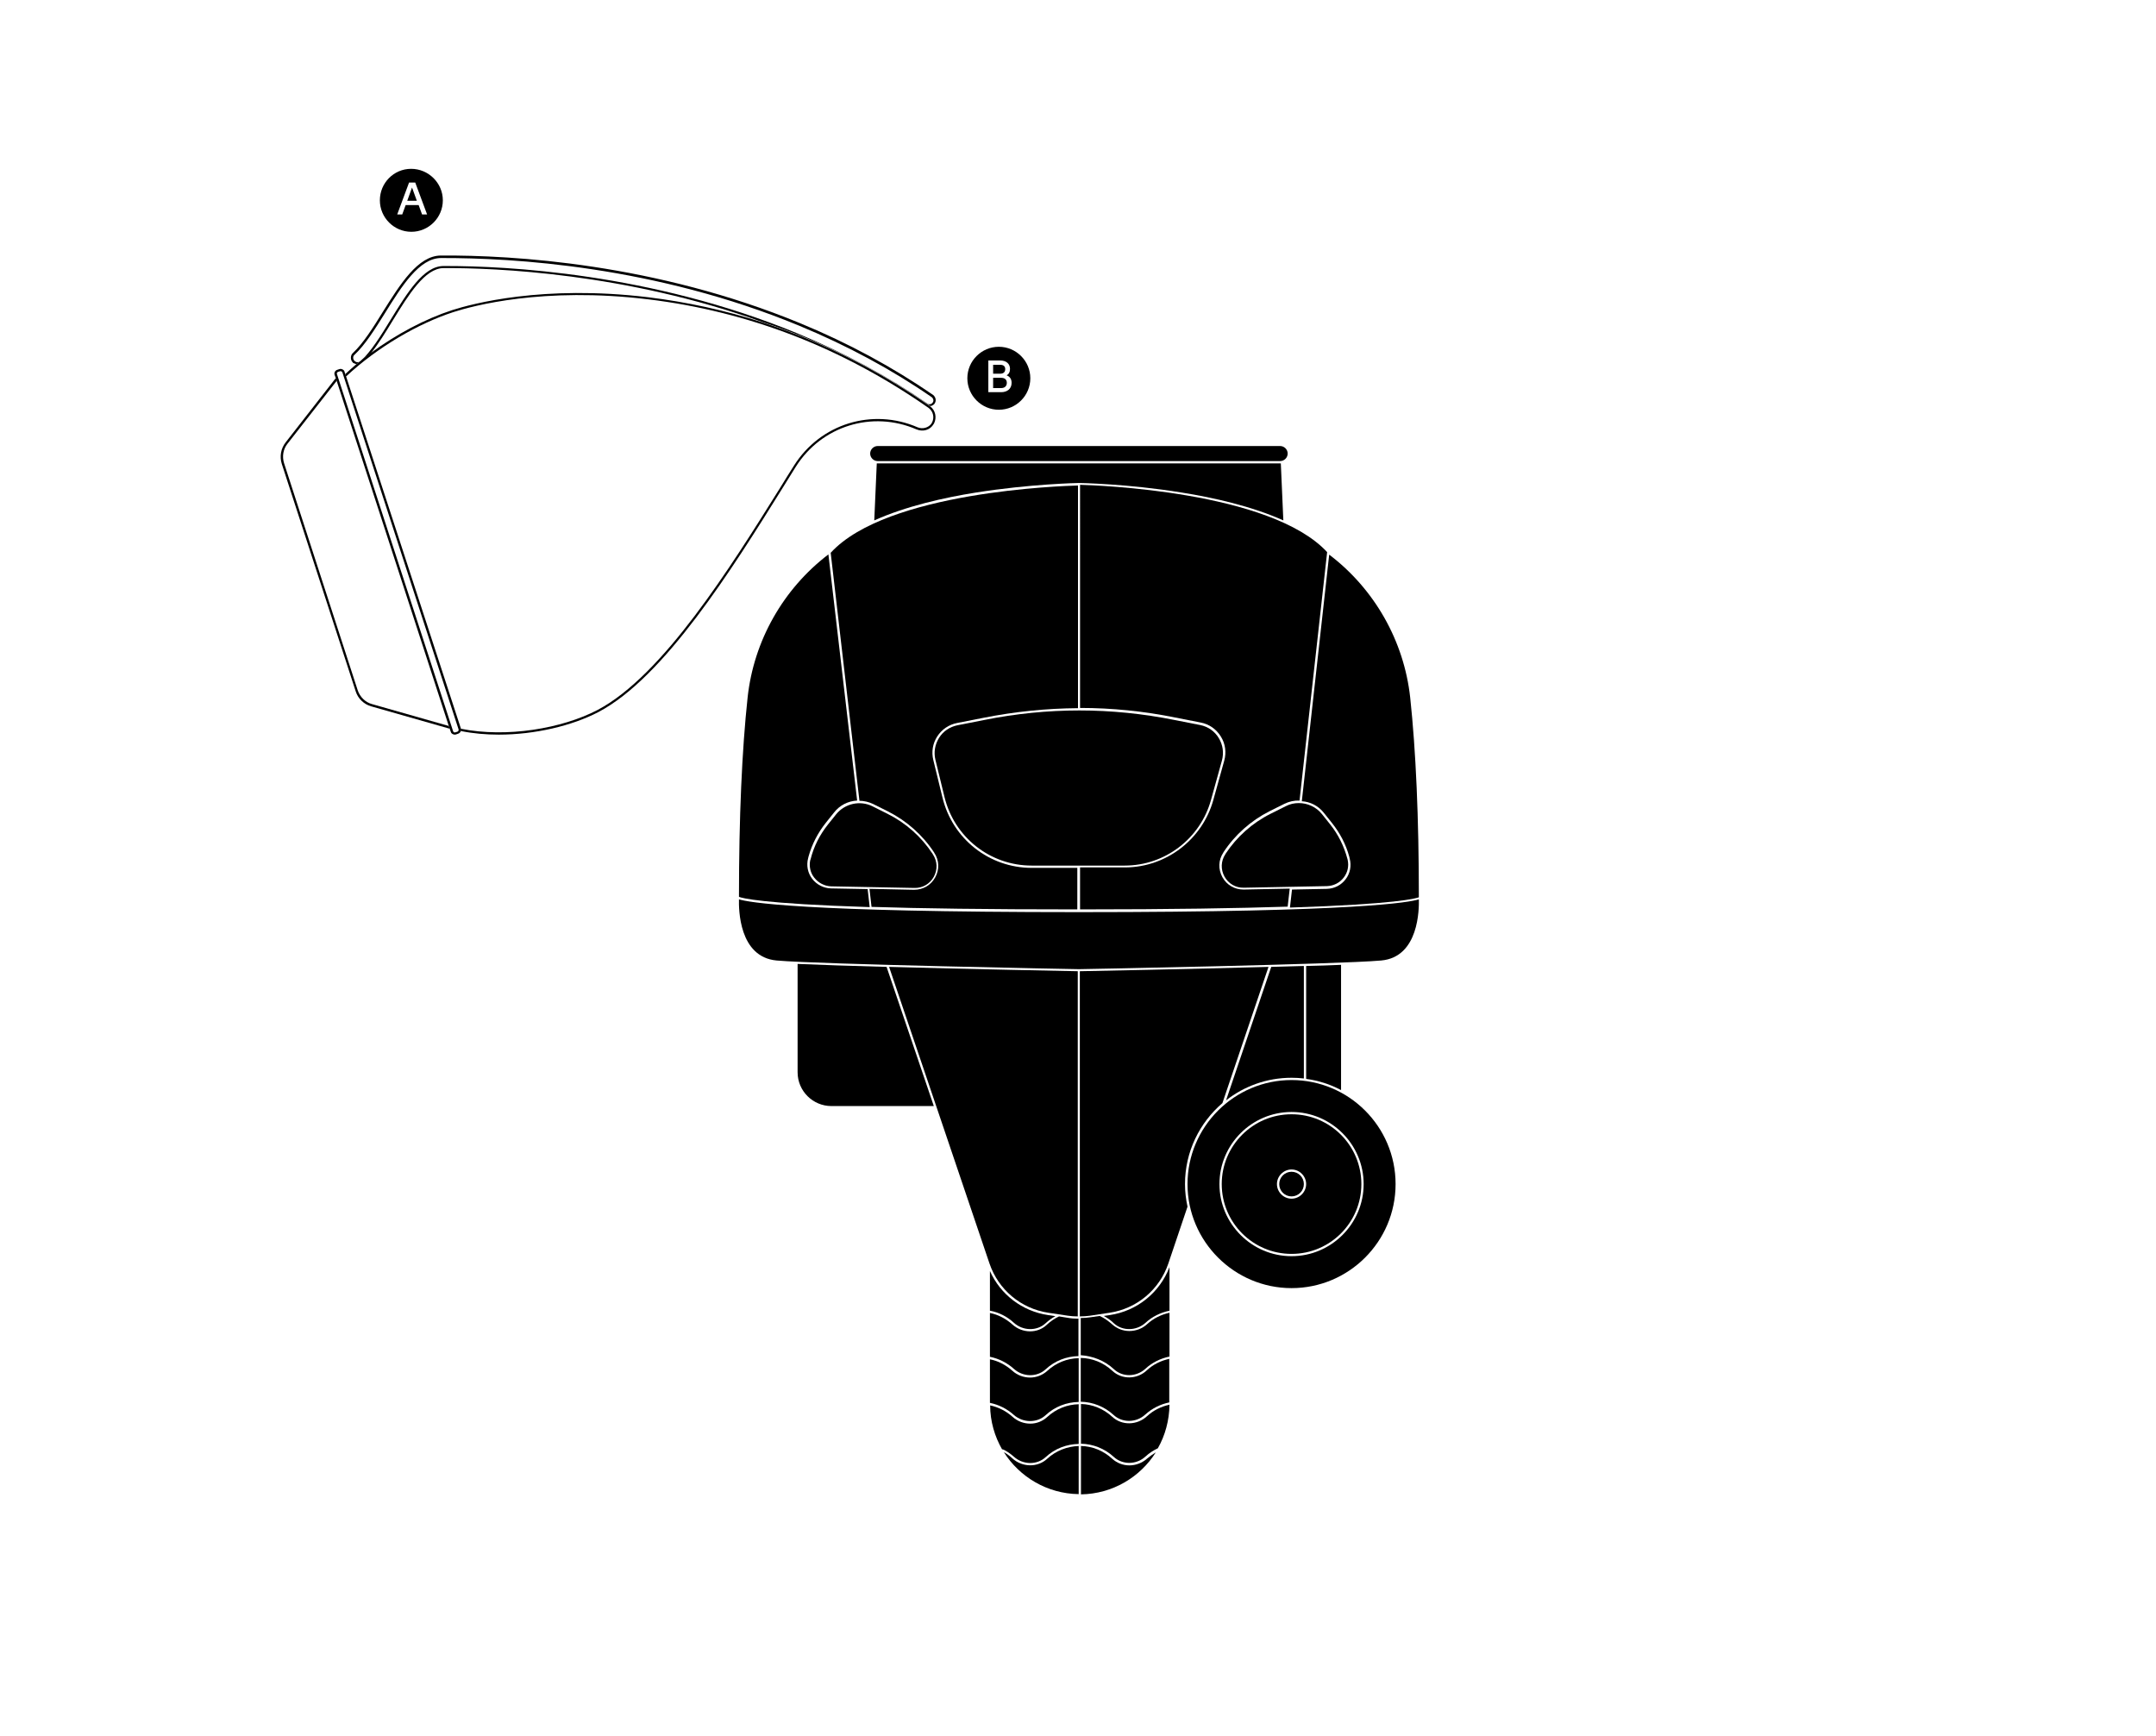 <svg xmlns="http://www.w3.org/2000/svg" xmlns:xlink="http://www.w3.org/1999/xlink" version="1.1" id="Calque_1" x="0px" y="0px" viewBox="0 0 945 761" style="enable-background:new 0 0 945 761;" xml:space="preserve"><script xmlns=""/>
<path d="M157.6,158.5c-0.4,0.3-0.9,0.3-1.4,0.2l-0.2-0.1c-0.2-0.1-0.4-0.2-0.6-0.4c-0.4-0.4-0.6-0.9-0.6-1.4c0-0.5,0.2-1,0.6-1.3  c4.6-4.3,9-11.3,13.3-18.2c7.4-11.9,15.1-24.2,24.6-24.2c31.5-0.1,93.8,3.5,157.1,29.7c21,8.7,40.5,19.2,58,31.3  c0.4,0.3,0.6,0.7,0.7,1.2c0.1,0.5-0.1,0.9-0.4,1.3c-0.5,0.6-1.2,0.7-1.9,0.5c-0.1-0.1-0.2-0.1-0.3-0.2  c-17.2-11.9-36.5-22.3-57.3-30.9c-64-26.4-127.8-29.4-153.5-29.4c-0.4,0-0.9,0-1.3,0c-8.8,0-16,11.9-23.1,23.4  c-4.2,6.9-8.6,14-13.2,18.3c0.6-0.5,1.1-0.9,1.7-1.4c0.9-0.7,1.8-1.4,2.8-2.1c3.3-4.1,6.5-9.3,9.6-14.4c6.9-11.2,14-22.8,22.2-22.9  c22.9-0.1,79.9,2.2,139.6,23.6c25.8,8.3,50.5,20.6,73.7,36.8c0,0,0.1,0.1,0.1,0.1c0.6-0.1,1.2-0.4,1.7-0.9c0.5-0.6,0.7-1.4,0.6-2.1  c-0.1-0.7-0.5-1.4-1.1-1.9c-17.6-12.1-37.1-22.7-58.2-31.4c-63.5-26.2-125.9-29.9-157.5-29.7c-10.1,0-17.9,12.6-25.5,24.7  c-4.2,6.8-8.6,13.8-13.1,18c-0.6,0.5-0.9,1.3-0.9,2.1c0,0.8,0.3,1.6,0.9,2.1c0,0,0,0,0.1,0l-0.2,0.1l1,0.4c0.2,0.1,0.4,0.1,0.6,0.2  C156.6,159.3,157.1,158.9,157.6,158.5z"/>
<path d="M151.7,165c13.9-13,31.9-23.3,47-28.2c8.4-2.7,39.3-11.2,85.4-5.6c44,5.3,85.3,21.3,122.9,47.6c2.1,1.5,2.7,4.4,1.4,6.6  l-0.1,0.2c-1.3,1.9-3.9,2.6-6.1,1.7c-19.8-8.6-42.6-1.6-54.2,16.8c-2,3.1-4,6.4-6.1,9.8c-21.7,34.7-51.3,82.2-80,97.3  c-15.5,8.1-39.8,12.3-60,8.2l0,0.1c0.1,0.3,0.1,0.6,0,0.9c5.4,1.1,11,1.6,16.7,1.6c15.9,0,32.2-3.9,43.7-9.9  c28.9-15.2,58.7-62.9,80.4-97.7c2.1-3.4,4.2-6.7,6.1-9.8c11.3-17.9,33.5-24.8,52.9-16.4c2.8,1.2,6,0.3,7.5-2.3l0.2-0.3l0,0  c1.3-2.6,0.6-5.8-1.7-7.5c0,0-0.1-0.1-0.1-0.1c-23.2-16.2-47.9-28.5-73.7-36.8c-16.1-5.2-32.7-8.8-49.7-10.9  c-46.3-5.6-77.4,2.9-85.9,5.6c-12,3.9-24.6,10.6-35.9,18.9c-0.9,0.7-1.9,1.4-2.8,2.1c-0.6,0.4-1.1,0.9-1.7,1.4  c-0.1,0.1-0.3,0.2-0.4,0.3c-0.5,0.4-1,0.8-1.5,1.2c-1.6,1.4-3.2,2.8-4.7,4.2L151.7,165z"/>
<path d="M155.9,303L155.9,303c1,3.2,3.6,5.7,6.8,6.6l34.4,9.8l-49.9-153.7l-22,28.2c-2.1,2.7-2.7,6.2-1.7,9.4L155.9,303z   M196.7,318.2l-33.7-9.6c-2.9-0.8-5.2-3.1-6.2-6L124.5,203c-0.9-2.9-0.4-6.1,1.5-8.5l21.6-27.6L196.7,318.2z"/>
<path d="M197.1,319.4l0.5,1.4c0.1,0.5,0.5,0.8,0.9,1c0.3,0.1,0.5,0.2,0.8,0.2c0.2,0,0.4,0,0.6-0.1l0.9-0.3c0.6-0.2,1.1-0.7,1.2-1.3  c0.1-0.3,0.1-0.6,0-0.9l0-0.1L151.7,165l-0.4-1.1l-0.3-1c-0.1-0.5-0.5-0.8-0.9-1c-0.4-0.2-0.9-0.3-1.4-0.1l-0.9,0.3  c-0.9,0.3-1.5,1.3-1.1,2.3l0.5,1.4L197.1,319.4z M148.2,163l0.9-0.3c0.1,0,0.2,0,0.2,0c0.1,0,0.2,0,0.4,0.1c0.2,0.1,0.3,0.3,0.4,0.5  L201,319.7v0c0.1,0.4-0.1,0.9-0.5,1l-0.9,0.3c-0.2,0.1-0.4,0-0.6,0c-0.2-0.1-0.3-0.3-0.4-0.5L147.7,164  C147.5,163.6,147.8,163.1,148.2,163z"/>
<polygon points="180.6,82.2 178.5,88 182.7,88 "/>
<path d="M166.5,87.8c0,7.6,6.2,13.8,13.8,13.8c7.6,0,13.8-6.2,13.8-13.8S187.8,74,180.2,74C172.6,74,166.5,80.2,166.5,87.8z   M179.3,80h2.7l5.2,14H185l-1.5-4.1h-5.7l-1.5,4.1h-2.2L179.3,80z"/>
<path d="M441.3,167.8c0-1.4-0.9-2.2-2.5-2.2h-3.5v4.5h3.5C440.4,170.1,441.3,169.2,441.3,167.8z"/>
<path d="M440.6,161.8c0-1.2-0.7-1.9-2.2-1.9h-3.1v3.9h3.1C439.9,163.8,440.6,163,440.6,161.8z"/>
<path d="M451.6,165.8c0-7.6-6.2-13.8-13.8-13.8c-7.6,0-13.8,6.2-13.8,13.8c0,7.6,6.2,13.8,13.8,13.8  C445.4,179.6,451.6,173.4,451.6,165.8z M433.2,158h5.2c2.6,0,4.3,1.4,4.3,3.7c0,1.3-0.5,2.3-1.5,2.8c1.3,0.5,2.2,1.5,2.2,3.3  c0,2.7-2,4.1-4.6,4.1h-5.6V158z"/>
<path d="M487.5,621c-3.9-3.6-8.8-5.5-13.7-5.6v17.4c5.2,0.1,10.4,2.1,14.4,5.8c3.8,3.5,9.9,3.5,13.9-0.2c1.6-1.5,3.5-2.7,5.4-3.6  c3.2-5.6,5-12.2,5.1-19.1c-3.7,0.8-7.1,2.5-9.8,5C498.4,624.8,491.7,624.9,487.5,621z"/>
<path d="M443.7,580.5c-2.8-2.5-6.2-4.3-9.8-5v19.2c3.9,0.8,7.5,2.6,10.5,5.3c4,3.6,10.1,3.7,13.9,0.2c4.1-3.8,9.2-5.7,14.4-5.8V578  c-1.6,0-3.2-0.1-4.8-0.4l-3.7-0.6c-1.9,0.9-3.7,2.1-5.3,3.6C454.8,584.6,448.1,584.5,443.7,580.5z"/>
<path d="M444.4,579.8c4,3.6,10.1,3.7,13.9,0.2c1.3-1.2,2.8-2.3,4.3-3.1l-3.3-0.5c-11.3-1.7-20.8-9-25.4-19.3v17.4  C437.8,575.2,441.5,577.1,444.4,579.8z"/>
<path d="M487.5,600.8c-3.9-3.6-8.8-5.5-13.8-5.6v19.2c5.2,0.1,10.4,2.1,14.4,5.8c3.8,3.5,9.9,3.5,13.9-0.2c3-2.7,6.6-4.5,10.5-5.3  v-19.1c-3.7,0.8-7.1,2.5-9.8,5C498.4,604.7,491.7,604.8,487.5,600.8z"/>
<path d="M488.2,600.1c3.8,3.6,9.9,3.5,13.9-0.2c2.9-2.7,6.6-4.5,10.5-5.3v-19.2c-3.7,0.8-7.1,2.5-9.8,5c-2.2,2-5,3-7.8,3  c-2.7,0-5.4-1-7.5-2.9c-1.7-1.5-3.5-2.8-5.5-3.7l-4.2,0.6c-1.4,0.2-2.7,0.3-4.1,0.3v16.3C479,594.4,484.1,596.3,488.2,600.1z"/>
<path d="M444.4,638.5c4,3.6,10.1,3.7,13.9,0.2c4.1-3.8,9.2-5.7,14.5-5.8v-17.4c-5,0.1-9.9,2-13.8,5.6c-2.1,1.9-4.7,2.9-7.4,2.9  c-2.8,0-5.6-1-7.8-3c-2.8-2.5-6.1-4.2-9.8-5c0,7,2,13.7,5.3,19.4l0.1-0.2C441.1,635.9,442.8,637.1,444.4,638.5z"/>
<path d="M458.3,620.3c4.1-3.8,9.2-5.7,14.5-5.8v-19.2c-5,0.1-9.9,2-13.8,5.6c-2.1,1.9-4.8,2.9-7.5,2.9c-2.8,0-5.6-1-7.8-3  c-2.8-2.5-6.2-4.3-9.8-5v19.1c3.9,0.8,7.5,2.6,10.5,5.3C448.4,623.7,454.5,623.8,458.3,620.3z"/>
<path d="M495,642.3c-2.7,0-5.4-1-7.5-2.9c-3.9-3.6-8.8-5.5-13.7-5.6V655c13.8-0.2,25.9-7.5,32.8-18.4c-1.3,0.8-2.6,1.7-3.8,2.7  C500.6,641.3,497.7,642.3,495,642.3z"/>
<path d="M459,639.4c-4.2,3.9-10.9,3.8-15.3-0.2c-1.2-1.1-2.4-2-3.7-2.7c6.9,10.9,19,18.2,32.8,18.4v-21.1  C467.8,634,462.9,635.8,459,639.4z"/>
<path d="M502.1,579.8c2.9-2.7,6.6-4.5,10.5-5.3v-19.1c0,0,0,0,0,0c-4.3,11.2-14.2,19.2-26.1,21l-2.7,0.4c1.6,0.9,3.1,1.9,4.4,3.2  C492,583.5,498.1,583.4,502.1,579.8z"/>
<path d="M587.8,477.8v-54.9c-4.6,0.2-9.8,0.4-15.3,0.5v49.5C577.9,473.6,583.1,475.3,587.8,477.8z"/>
<path d="M566.1,472.4c1.8,0,3.6,0.1,5.4,0.3v-49.3c-4.6,0.1-9.4,0.3-14.3,0.4l-19.8,58.5C545.3,476.1,555.3,472.4,566.1,472.4z"/>
<path d="M518,215.9c13.9,2.2,30.7,6,44.5,12.2l-1.1-25h-0.2c-0.1,0-0.1,0-0.2,0H384.7c-0.1,0-0.1,0-0.2,0h-0.2l-1.1,25  c13.8-6.2,30.6-10,44.5-12.2c23.9-3.8,44.9-4.2,45.1-4.2l0,0.5l0-0.5C473.1,211.7,494.1,212,518,215.9z"/>
<path d="M364.4,484.8h44.9l-20.7-61c-15.4-0.4-29.5-0.9-39-1.3V470C349.6,478.2,356.3,484.8,364.4,484.8z"/>
<path d="M473.4,577c1.4,0,2.9-0.1,4.3-0.3l8.6-1.3c12-1.8,21.9-10.1,25.8-21.6l8.4-24.9c-0.7-3.2-1.1-6.5-1.1-9.9  c0-14.2,6.4-26.9,16.4-35.5l20.2-59.7c-35.8,1-77.8,1.8-82.7,1.9V577z"/>
<path d="M433.7,553.8c3.9,11.5,13.8,19.8,25.8,21.6l8.6,1.3c1.4,0.2,2.8,0.3,4.3,0.3V425.7c-5.1-0.1-47-0.9-82.7-1.9L433.7,553.8z"/>
<path d="M611.7,519c0-25.2-20.5-45.6-45.6-45.6s-45.6,20.5-45.6,45.6s20.5,45.6,45.6,45.6S611.7,544.2,611.7,519z M566.1,550.6  c-17.4,0-31.6-14.2-31.6-31.6s14.2-31.6,31.6-31.6s31.6,14.2,31.6,31.6S583.5,550.6,566.1,550.6z"/>
<path d="M472.9,399.8c-122.7,0-145.1-4.4-149-5.6c-0.1,4.1-0.1,25.3,16.5,26.8c18.8,1.7,131.4,3.8,132.5,3.8  c1.1,0,113.8-2.1,132.5-3.8c16.6-1.5,16.6-22.7,16.5-26.8C618.1,395.4,596,399.8,472.9,399.8L472.9,399.8z"/>
<path d="M380.3,389.7l-16.1-0.3c-3.2-0.1-6.2-1.6-8.2-4.2c-2-2.6-2.6-5.9-1.8-9l0.2-0.8l0,0c1.5-5.4,4.1-10.4,7.6-14.8l3.6-4.5  c2.5-3.2,6.2-5,10.1-5.2L363.1,243c-19.9,15.2-32.7,37.9-35.4,62.6c-2.5,23.2-3.8,52.7-3.8,87.5c1.2,0.5,9.6,3,57.3,4.5L380.3,389.7  z"/>
<path d="M472.4,380.4h-20.2c-18.6,0-34.7-12.7-39.1-30.8l-4-16.4c-0.9-3.6-0.3-7.3,1.7-10.4c2-3.1,5.1-5.2,8.7-5.9l11.7-2.3  c13.7-2.7,27.5-4.1,41.3-4.2v-97.6c-6.9,0.2-83.8,2.6-108.4,29.5L376.7,351c2,0,4.1,0.5,6,1.4l6.6,3.3c8.1,4.1,15.1,10.3,20.1,17.9  l0.1,0.2c2.2,3.3,2.3,7.4,0.4,10.8c-1.9,3.4-5.3,5.4-9.2,5.4c-0.1,0-0.1,0-0.2,0l-19.4-0.4l0.9,7.9c21.4,0.7,50.5,1.1,90.2,1.1  V380.4z"/>
<path d="M580.2,356.2l3.6,4.5c3.5,4.4,6.1,9.3,7.6,14.8l0,0l0.2,0.9c0.8,3.1,0.2,6.4-1.8,9c-2,2.6-4.9,4.1-8.2,4.2l-15.3,0.3  l-0.9,7.9c46.7-1.5,55.1-4,56.5-4.5c0-34.9-1.3-64.3-3.8-87.6c-2.7-24.7-15.6-47.5-35.5-62.6l-12,108.1  C574.3,351.4,577.8,353.2,580.2,356.2z"/>
<path d="M473.4,310.3c13.9,0,27.9,1.4,41.7,4.2l11.2,2.2c3.7,0.7,6.8,2.9,8.8,6.1c2,3.2,2.5,7,1.5,10.6l-4.8,17.3  c-4.8,17.2-20.5,29.3-38.3,29.5v0l-0.5,0h-19.6v18.4c40.2,0,69.6-0.5,91-1.2l0.9-7.9l-20.1,0.4c-0.1,0-0.1,0-0.2,0  c-3.9,0-7.3-2-9.2-5.4c-1.9-3.5-1.8-7.5,0.4-10.8l0.1-0.2c5-7.6,12-13.8,20.1-17.9l6.6-3.3c2.1-1,4.3-1.5,6.6-1.4l12.1-108.9  c-24.8-26.8-101.4-29.3-108.3-29.5V310.3z"/>
<path d="M596.7,519c0-16.9-13.7-30.6-30.6-30.6s-30.6,13.7-30.6,30.6s13.7,30.6,30.6,30.6S596.7,535.9,596.7,519z M566.1,525.4  c-3.5,0-6.4-2.9-6.4-6.4s2.9-6.4,6.4-6.4s6.4,2.9,6.4,6.4S569.6,525.4,566.1,525.4z"/>
<ellipse cx="566.1" cy="519" rx="5.4" ry="5.4"/>
<path d="M452.2,379.4l40.8,0c17.6,0,33.1-11.8,37.8-28.8l4.8-17.3c0.9-3.4,0.4-6.8-1.4-9.8c-1.8-3-4.7-5-8.1-5.7l-11.2-2.2  c-13.9-2.8-27.9-4.2-41.8-4.2c-14,0-27.9,1.4-41.8,4.2l-11.7,2.3c-3.3,0.7-6.2,2.6-8,5.5c-1.8,2.9-2.4,6.3-1.6,9.6l4,16.4  C418.3,367,434,379.4,452.2,379.4z"/>
<path d="M381.4,198.8c0,1.8,1.5,3.3,3.3,3.3h176.4c1.8,0,3.3-1.5,3.3-3.3c0-1.8-1.5-3.3-3.3-3.3H384.7  C382.9,195.5,381.4,197,381.4,198.8z"/>
<path d="M389,356.7l-6.6-3.3c-5.4-2.7-12.1-1.2-15.9,3.5l-3.6,4.5c-3.6,4.5-6.2,9.6-7.6,15.2l-0.2,0.6c-0.5,2.6,0.1,5.4,1.8,7.5  c1.8,2.3,4.5,3.7,7.4,3.8l36.5,0.7c3.6,0.1,6.8-1.8,8.5-4.9c1.7-3.1,1.6-6.8-0.4-9.8l-0.1-0.2C403.8,366.7,397,360.7,389,356.7z"/>
<path d="M581.6,388.4c2.9-0.1,5.6-1.4,7.4-3.8c1.7-2.2,2.3-5,1.7-7.7l-0.1-0.4c-1.5-5.6-4-10.7-7.6-15.2l-3.6-4.5  c-2.5-3.1-6.3-4.8-10.1-4.8c-2,0-3.9,0.4-5.8,1.4l-6.6,3.3c-8,4-14.8,10.1-19.7,17.5l-0.1,0.2c-2,3-2.1,6.7-0.4,9.8  c1.7,3.1,4.9,5,8.5,4.9L581.6,388.4z"/>
<script xmlns=""/></svg>